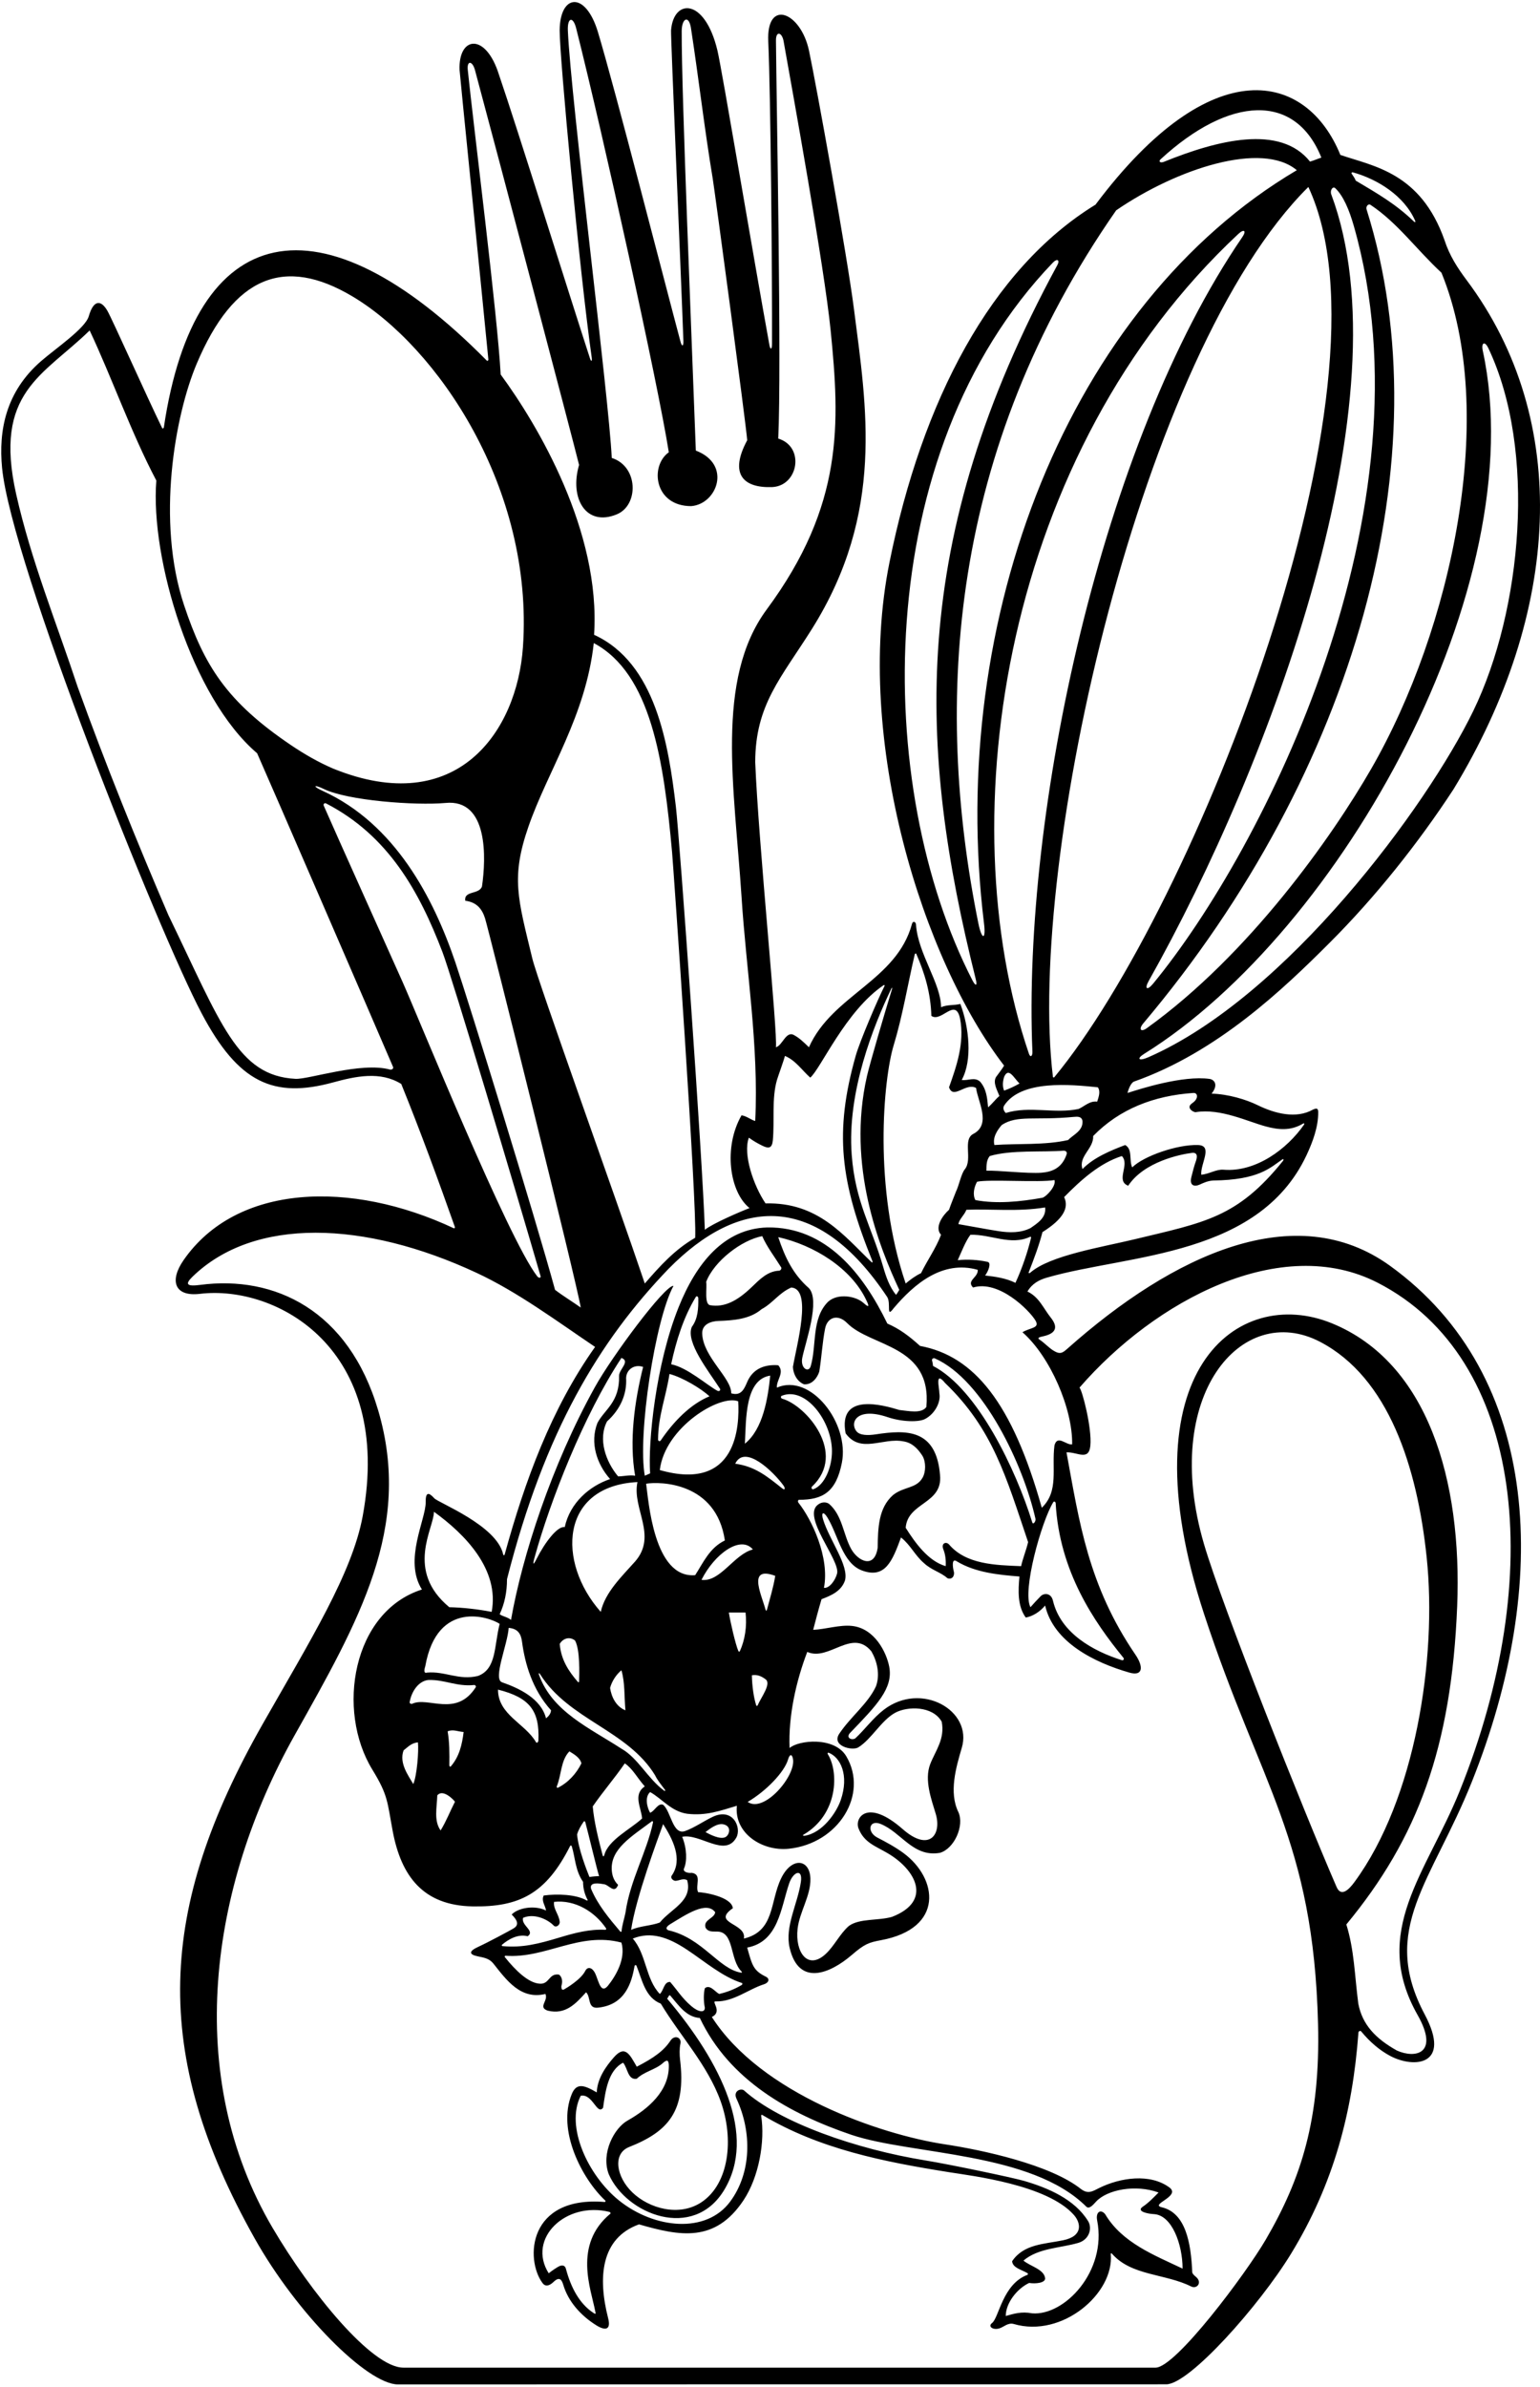 <?xml version="1.0" encoding="UTF-8"?>
<svg xmlns="http://www.w3.org/2000/svg" xmlns:xlink="http://www.w3.org/1999/xlink" width="455pt" height="705pt" viewBox="0 0 455 705" version="1.1">
<g id="surface1">
<path style=" stroke:none;fill-rule:nonzero;fill:rgb(0%,0%,0%);fill-opacity:1;" d="M 410.668 373.875 C 382.816 353.785 346.746 370.504 315.445 398.301 C 313.918 399.66 313.215 400.188 311.148 398.879 C 309.805 398.031 308.504 396.574 307.113 395.684 C 306.23 395.094 307.465 394.891 308.297 394.695 C 312.109 393.828 312.617 391.93 310.488 389.242 C 308.199 386.352 307.016 383.129 303.562 381.488 C 304.957 379.129 306.992 378.055 309.289 377.387 C 333.512 370.371 373.055 371.434 386.676 339.766 C 387.578 337.672 389.547 333.062 389.469 328.406 C 389.449 327.246 388.855 327.328 387.91 327.754 C 382.984 330.547 376.684 328.949 371.586 326.445 C 368.184 324.773 362.867 323.172 357.973 323.035 C 360.105 320.348 358.707 318.871 357.363 318.688 C 349.453 317.598 336.879 321.629 333.137 322.84 C 333.43 321.559 334.184 319.859 335.008 319.488 C 359.617 310.828 379.098 292.23 392.879 278.445 C 406.387 264.938 418.965 249.164 429.438 233.141 C 461.117 181.094 464.43 124.258 433.309 82.723 C 430.664 79.195 428.27 75.531 426.773 70.898 C 419.707 50.945 405.781 49.113 396.02 45.762 C 386.148 21.488 358.223 14.379 323.672 60.449 C 292.785 79.402 272.391 118.402 262.789 166.168 C 252.207 218.809 272.789 283.789 296.664 314.758 C 296.023 315.879 294.988 317.121 294.297 318.109 C 293.289 319.781 294.594 321.953 295.285 323.727 C 294.004 324.812 293.359 325.848 291.934 327.078 C 291.676 324.246 291.441 321.656 289.566 319.488 C 287.902 318.012 286.02 319.289 284.145 318.996 C 287.363 313.16 286.324 303.41 283.742 296.547 C 281.672 297.039 280.047 296.68 278.035 297.508 C 278.047 290.52 271.234 281.734 270.641 273.16 C 270.574 272.113 269.652 272.039 269.461 272.863 C 264.926 289.719 245.902 293.859 239.004 309.336 C 237.23 307.613 236.152 306.613 234.664 305.785 C 232.227 304.305 231.215 308.844 229.242 309.336 C 229.836 305.293 224.117 249.309 223.133 225.156 C 223.156 208.133 230.773 200.285 239.871 185.805 C 261.469 151.414 255.98 120.145 252.312 91.336 C 250.289 75.426 241.098 24.719 239.02 14.953 C 236.582 3.484 226.41 -0.492 226.984 12.191 C 227.711 28.305 228.172 82.91 228.098 101.57 C 228.09 103.367 227.59 103.34 227.332 101.938 C 222.523 75.555 213.305 20.523 211.965 14.898 C 208.223 -0.758 198.988 -0.41 198.266 8.953 C 198.129 10.773 201.16 79.613 201.914 100.746 C 201.969 102.262 201.496 102.559 201.062 100.941 C 196.633 84.406 181.633 25.918 176.641 9.402 C 172.984 -2.688 165.438 -1.816 165.355 8.961 C 165.301 16.598 171.328 81.125 174.809 105.492 C 174.988 106.758 174.684 107.008 174.301 105.824 C 168.391 87.699 152.703 37.465 147.434 22.105 C 143.523 9.516 135.379 10.664 135.781 20.672 C 135.832 21.887 142.105 83.629 144.289 106.16 C 144.316 106.473 144.02 106.711 143.844 106.531 C 94.438 56.523 57.555 64.797 48.418 126.188 C 48.367 126.52 48.031 126.695 47.906 126.438 C 43.363 117.129 33.168 94.289 31.727 91.797 C 29.785 88.445 27.613 88.586 26.227 93.41 C 25.203 96.977 16.613 102.805 12.211 106.605 C 1.688 115.695 -0.453 127.18 0.613 138.199 C 3.348 166.457 46.754 275.051 59.566 299.305 C 70.438 319.891 80.852 324.523 98.445 319.715 C 105.129 317.887 112.391 316.34 118.551 320.18 C 124.328 334.422 129.641 348.977 134.395 362.43 C 134.469 362.637 134.27 362.891 134.094 362.809 C 103.75 348.555 69.906 349.57 54.219 372.246 C 50.02 378.312 51.531 383.078 59.078 382.172 C 81.629 379.473 116.289 398.203 107.168 447.793 C 104.051 464.73 91.668 484.516 77.582 509.297 C 46.594 563.824 44.469 606.371 75.223 661.145 C 87.719 683.402 108.496 704.246 117.566 704.309 C 124.188 704.273 340.574 704.273 344.578 704.273 C 351.402 704.273 372.082 681.027 381.453 665.691 C 394.043 645.086 399.625 623.883 401.355 600.379 C 401.387 599.961 401.922 599.734 402.164 600.031 C 404.703 603.102 407.535 605.562 410.719 607.266 C 417.719 611.004 429.012 610.199 420.941 595.027 C 407.492 569.734 423.043 555.898 434.895 526.23 C 458.098 468.16 455.758 406.391 410.668 373.875 Z M 305.926 390.039 C 307.312 392.367 304.445 392.098 302.086 393.512 C 310.309 400.715 316.934 416.117 316.773 426.633 C 314.996 426.93 312.434 423.676 311.547 426.93 C 310.66 433.73 312.93 440.434 307.801 445.359 C 299.066 414.27 287.762 400.52 271.824 397.555 C 268.672 394.695 265.812 392.527 262.164 390.949 C 255.082 376.344 244.145 362.301 226.68 362.562 C 213.871 362.938 205.715 373.145 200.512 386.09 C 193.676 403.105 191.434 426.117 192.082 435.207 C 191.59 435.406 191 435.699 190.508 435.898 C 188.34 423.871 193.566 389.781 198.984 379.812 C 196.422 379.613 180.848 400.574 175.789 409.68 C 162.918 432.863 154.289 459.664 150.98 478.48 C 149.828 477.566 148.516 477.492 147.629 476.805 C 149.105 473.648 149.797 470.199 149.797 466.453 C 160.938 422.672 177.102 396.035 197.508 374.801 C 218.539 353.426 241.445 352.004 262.164 383.164 C 263.289 385.09 261.727 389.547 264.039 386.414 C 270.051 379.32 278.43 372.121 288.879 375.082 C 289.074 377.348 285.426 378.234 287.496 380.305 C 295.145 377.988 304.145 387.059 305.926 390.039 Z M 278.727 457.68 C 279.316 459.16 279.512 460.836 279.414 462.609 C 274.289 461.133 270.445 455.809 267.586 451.273 C 268.18 443.684 278.586 444.301 277.738 435.699 C 276.617 421.98 267.719 422.32 258.766 423.676 C 256.465 424.023 254.027 424.031 253.016 422.738 C 251.031 420.199 253.094 415.504 262.254 418.594 C 266.559 420.047 271.516 420.102 273.305 419.141 C 276.16 417.66 278.035 414.211 277.543 411.551 C 277.543 409.973 276.16 404.75 279.219 408.496 C 293.387 422.113 297.305 436.422 303.762 455.512 C 303.172 457.977 302.184 460.344 301.691 462.609 C 294.102 462.312 285.426 462.117 280.398 456.203 C 279.508 455.234 277.969 455.852 278.727 457.68 Z M 247.32 464.785 C 246.789 466.848 245.016 469.215 243.438 469.016 C 245.172 460.082 239.859 448.82 235.895 443.859 C 235.645 443.547 235.777 443.008 236.078 443.008 C 243.152 443.023 247.039 440.668 248.734 432.078 C 251.043 420.359 239.473 405.504 229.539 409.875 C 229.344 407.609 231.906 405.441 229.934 403.27 C 226.188 402.977 222.523 404.105 220.766 408.199 C 219.879 410.27 218.992 412.438 216.035 411.551 C 216.191 407.102 207.73 400.848 207.469 393.945 C 207.359 391.008 210.316 390.254 212.195 390.188 C 216.688 390.023 221.508 389.695 225.004 386.711 C 228.453 384.84 230.031 381.98 233.777 380.305 C 240.078 380.695 235.355 397.355 234.27 403.766 C 234.367 405.836 235.453 408.004 237.523 408.891 C 239.891 409.086 241.465 407.016 242.059 405.145 C 242.754 400.891 242.965 396.516 243.785 392.398 C 244.449 389.07 247.547 388.023 250.293 390.812 C 257.297 397.922 275.387 397.195 273.699 415.594 C 272.219 417.66 268.418 416.75 265.715 416.48 C 260.719 414.969 247.539 411.27 249.844 423.379 C 254.281 429.492 260.785 424.562 266.895 425.746 C 269.559 426.141 271.234 428.012 272.516 429.984 C 273.598 431.758 273.598 434.812 272.516 436.586 C 270.641 439.742 267.031 439.066 263.84 441.613 C 259.504 445.461 259.406 451.371 259.309 457.188 C 258.359 463.527 253.508 461.16 251.488 457.539 C 249.121 453.293 248.93 447.629 244.914 444.176 C 243.832 443.488 242.551 443.781 241.762 444.375 C 236.691 447.844 248.305 460.844 247.32 464.785 Z M 253.59 516.133 C 257.516 513.723 260.43 508.043 264.617 505.844 C 268.164 503.984 275.531 503.82 278.23 508.543 C 279.242 513.66 276.367 517.156 274.844 521.059 C 272.996 525.801 275.258 531.699 276.488 535.844 C 278.273 541.859 274.57 547.184 266.699 540.277 C 256.238 531.105 252.449 536.969 253.645 540.047 C 255.277 544.258 258.562 545.227 262.297 547.422 C 270.473 552.215 275.68 561.484 263.547 566.203 C 259.406 567.387 253.984 566.598 250.828 568.867 C 248.164 571.152 246.52 574.785 243.953 577.16 C 238.645 582.07 234.879 576.621 235.648 569.754 C 236.211 564.707 239.57 559.988 239.434 554.906 C 239.281 549.059 233.879 548.371 230.762 554.879 C 227.445 561.809 228.914 570.438 219.781 572.613 C 220.668 567.98 210.023 568.176 216.527 563.641 C 216.133 560.191 207.754 558.91 206.277 558.91 C 205.289 557.137 207.559 553.688 204.402 553.195 C 203.348 553.355 201.645 552.934 202.105 551.883 C 203.016 549.824 202.977 546.008 201.547 542.547 C 206.844 541.473 214.191 548.742 217.539 542.805 C 219.172 539.918 216.613 533.789 210.562 536.66 C 207.93 537.91 205.121 539.895 202.418 540.848 C 198.715 542.152 198.301 535.109 195.926 533.086 C 194.352 532.496 193.465 534.961 192.082 535.453 C 191.195 533.973 190.41 530.781 192.082 529.34 C 195.633 531.312 198.293 535.059 203.023 535.746 C 208.66 536.402 212.781 534.859 217.711 533.383 C 216.859 541.535 225.223 546.902 233.062 546.078 C 247.746 544.539 256.699 530.004 250.031 518.758 C 246.539 512.871 235.902 513.996 233.285 516.328 C 232.891 506.77 235.258 496.418 238.508 487.941 C 244.914 490.801 251.719 480.844 257.434 487.746 C 259.109 490.602 260.094 494.547 258.812 498.094 C 256.449 503.219 251.422 506.965 247.973 512.09 C 245.547 515.762 251.863 517.227 253.59 516.133 Z M 340.887 654 C 346.254 654.246 349.398 662.965 349.398 670.098 C 341.117 666.152 331.559 662.508 326.531 654.031 C 325.23 652.41 323.652 653.34 324.164 655.902 C 327.102 670.984 314.434 684.109 304.945 683.305 C 301.762 682.715 299.621 683.402 297.156 684.094 C 297.156 680.25 300.508 676.012 304.059 674.336 C 305.93 674.629 308.859 674.367 308.789 672.953 C 308.492 670.293 304.352 669.406 302.383 667.73 C 306.816 663.984 313.191 664.07 318.613 662.492 C 321.91 661.488 322.734 658.145 321.504 656.098 C 317.52 649.609 309.656 646.258 302.562 644.188 C 299.184 643.203 280.301 639.258 273.508 638.16 C 252.965 634.832 230.379 626.961 219.805 617.449 C 218.91 616.754 216.531 617.621 217.598 619.91 C 222.18 629.719 222.062 641.754 215.738 650.301 C 208.676 659.855 193.398 658.402 182.848 649.938 C 173.84 642.707 166.926 628.16 171.582 619.039 C 175.129 618.348 176.375 624.91 178.184 622.586 C 178.875 617.656 179.664 611.547 184.098 609.281 C 185.48 610.855 185.48 614.504 188.141 614.012 C 190.375 611.863 193.668 611.34 195.805 609.422 C 197.184 608.18 197.523 608.598 197.602 609.969 C 197.801 617.656 191.395 622.98 185.48 626.332 C 181.504 628.5 177.496 635.992 179.859 642.203 C 184.984 654.047 204.855 662.012 213.984 646.84 C 223.602 630.859 213.23 609.402 197.109 590.355 C 197.336 590.094 197.496 589.789 197.641 589.492 C 197.695 589.387 197.941 589.332 198.008 589.414 C 200.578 592.41 202.738 595.781 206.77 596.07 C 215.496 614.516 233.426 624.418 251.555 630.582 C 269.422 636.586 304.688 635.508 321.012 651.859 C 321.895 652.586 323.055 651.156 323.855 650.293 C 327.145 646.75 335.555 645.156 342.301 647.621 C 340.824 649.102 339.344 650.68 337.57 651.859 C 335.668 653.227 339.215 653.922 340.887 654 Z M 175.887 682.809 C 175.984 683.332 176.145 683.711 175.359 683.199 C 171.129 680.445 168.652 675.547 167.242 670.293 C 166.965 668.992 166.008 669.031 165.195 669.406 C 164.789 669.594 163.156 670.629 162.117 671.477 C 155.641 661.227 167.133 650.145 180.066 653.355 C 180.293 653.41 180.484 653.75 180.355 653.855 C 169.227 663.07 174.664 676.234 175.887 682.809 Z M 208.246 587.297 C 207.855 588.777 207.855 591.242 208.246 593.016 C 208.277 594.617 206.352 594.387 204.207 592.523 C 201.445 590.156 200.066 587.789 197.996 585.426 C 196.125 585.328 196.125 587.988 194.941 588.973 C 190.703 584.539 191 577.246 186.957 572.613 C 192.336 570.438 197.398 572.203 202.969 575.895 C 208.336 579.453 213.344 583.852 219.219 585.746 C 219.402 585.805 219.371 586.18 219.168 586.305 C 217.07 587.57 214.82 588.438 212.488 588.973 C 211.305 588.383 209.727 586.016 208.246 587.297 Z M 165.176 583.258 C 162.02 582.766 162.414 586.312 159.262 585.918 C 156.098 585.617 152.391 582.152 149.141 578.059 C 149.031 577.918 149.184 577.672 149.367 577.688 C 161.242 578.566 171.184 570.496 183.605 573.797 C 184.984 578.625 181.863 583.762 179.566 586.609 C 177.102 589.469 176.707 583.555 175.328 582.074 C 174.703 581.219 173.625 580.91 172.961 582.074 C 171.777 584.605 167.387 587.23 166.691 587.609 C 166.195 587.883 165.824 587.762 165.863 586.609 C 166.258 585.426 166.16 584.047 165.176 583.258 Z M 154.527 566.5 C 157.586 565.121 161.625 566.699 163.695 568.867 C 164.461 569.438 165.469 568.473 165.371 567.684 C 165.176 565.516 163.398 563.84 163.695 561.77 C 169.926 561.098 175.688 564.621 179.086 569.621 C 179.18 569.762 179.027 570.027 178.855 570.02 C 174.188 569.777 169.777 570.953 165.41 572.27 C 159.109 574.172 154.34 575.395 148.438 574.832 C 148.266 574.816 148.172 574.562 148.301 574.453 C 150.18 572.863 152.957 571.184 155.91 571.922 C 158.176 570.344 153.938 568.77 154.527 566.5 Z M 133.152 521.801 C 133.023 521.949 132.754 521.723 132.758 521.465 C 132.812 517.785 132.805 514.625 132.254 511.402 C 133.828 510.711 135.406 511.5 136.984 511.598 C 136.516 515.348 135.691 518.914 133.152 521.801 Z M 134.422 532.199 C 132.941 535.059 131.961 537.746 130.184 540.676 C 128.113 537.816 129.098 533.875 129.195 530.324 C 130.871 528.258 134.125 531.707 134.422 532.199 Z M 121.805 503.25 C 121.492 503.398 120.973 503.141 121.031 502.805 C 121.555 499.648 123.656 496.484 126.633 496.223 C 131.582 496.129 134.852 498.246 140.121 497.715 C 140.418 497.688 140.727 498.109 140.574 498.352 C 134.82 507.375 126.504 501.055 121.805 503.25 Z M 122.102 526.977 C 120.621 524.41 117.859 520.766 119.242 517.02 C 120.719 515.836 121.605 514.852 123.48 514.652 C 123.758 517.223 123.184 524.512 122.102 526.977 Z M 126.141 494.055 C 125.34 494.355 125.188 493.586 125.648 492.18 C 129.188 472.223 144.797 477.688 147.629 479.66 C 145.953 486.238 146.746 492.969 141.223 495.039 C 135.504 496.418 131.465 493.559 126.141 494.055 Z M 128.211 446.543 C 137.379 453.148 147.629 463.594 145.262 476.113 C 141.223 475.324 136.785 474.832 132.746 474.734 C 119.641 463.859 128.211 451.473 128.211 446.543 Z M 148.32 496.91 C 145.559 495.926 149.984 485.73 150.289 480.844 C 153.176 481.074 153.953 482.816 154.238 484.949 C 155.102 491.449 157.285 499.055 162.809 505.191 C 162.711 506.176 162.188 506.859 161.328 507.559 C 159.852 501.742 153.445 498.688 148.32 496.91 Z M 159.078 514.062 C 159.055 514.633 158.586 514.988 158.355 514.59 C 155.188 509.086 147.137 506.523 147.137 499.078 C 156.59 501.441 159.441 505.406 159.078 514.062 Z M 184.984 407.016 C 185.098 404.41 187.551 402.879 190.012 403.766 C 187.449 414.016 185.871 425.645 187.648 435.898 C 186.07 435.602 184.176 436.094 182.621 436.094 C 178.973 431.758 176.609 425.055 179.367 419.832 C 183.211 416.383 185.281 411.848 184.984 407.016 Z M 187.648 461.23 C 183.805 465.566 178.777 470.297 177.496 476.113 C 164.469 461.422 165.449 438.938 188.34 437.77 C 186.66 445.559 194.34 453.543 187.648 461.23 Z M 184.789 505.191 C 182.027 504.105 180.648 501.246 180.254 498.586 C 180.746 496.617 182.129 494.547 183.605 493.363 C 184.691 497.109 184.395 500.953 184.789 505.191 Z M 171.102 496.664 C 171.094 496.91 170.871 496.961 170.766 496.84 C 167.871 493.512 165.75 490.141 165.371 485.574 C 166.355 483.898 168.328 483.309 169.906 484.59 C 171.41 487.336 171.164 494.465 171.102 496.664 Z M 182.914 406.328 C 183.094 414.27 178.629 416.27 176.508 420.324 C 174.242 426.141 176.312 432.449 180.254 436.883 C 174.145 438.953 168.426 443.883 166.852 451.078 C 164.754 450.648 160.973 455.621 158.547 460.441 C 157.496 462.523 157.34 462.219 157.953 460 C 162.559 443.355 172.387 418.121 183.605 401.102 C 186.328 402.102 182.914 404.453 182.914 406.328 Z M 159.23 494.637 C 159.062 494.16 159.289 494.074 159.562 494.512 C 168.078 508.035 185.445 511.043 193.562 524.41 C 194.207 525.781 195.379 527.219 196.434 528.613 C 196.664 528.922 196.496 529.133 196.199 528.914 C 191.422 525.402 188.434 519.219 183.605 516.527 C 174.352 510.48 163.102 505.613 159.23 494.637 Z M 212.73 410.223 C 212.965 410.586 212.543 411.113 211.945 410.793 C 208.934 409.184 203.086 403.918 198.293 402.977 C 199.777 396.012 201.965 389.047 205.59 383.07 C 205.812 382.703 206.305 382.969 206.312 383.465 C 206.359 386.527 206.188 389.559 204.402 391.938 C 202.492 396.449 209.398 405.039 212.73 410.223 Z M 231.457 438.758 C 232.102 439.645 231.918 440.297 231.117 439.645 C 226.527 435.984 223.035 433.137 217.219 432.348 C 220.078 426.434 228.598 434.812 231.457 438.758 Z M 220.078 426.434 C 220.473 419.141 220.059 407.492 227.566 406.328 C 226.879 413.031 225.449 422.121 220.078 426.434 Z M 231.156 413.164 C 230.652 413.023 230.574 412.445 230.996 412.277 C 238.035 409.469 245.805 419.812 245.805 428.664 C 245.805 433.414 243.645 438.609 240.398 439.859 C 239.859 440.066 239.562 439.434 239.941 439.074 C 250.352 429.254 238.188 415.145 231.156 413.164 Z M 207.262 466.652 C 211.125 458.934 218.828 453.387 222.441 457.68 C 216.863 459.098 212.82 467.402 207.262 466.652 Z M 218.578 487.762 C 218.52 487.887 218.254 487.906 218.168 487.719 C 217.293 485.75 215.703 478.738 215.344 476.312 C 216.922 476.312 218.598 476.312 220.273 476.312 C 220.734 480.27 220.125 484.379 218.578 487.762 Z M 226.188 496.023 C 227.996 497.328 224.863 501.355 223.832 503.75 C 223.746 503.945 223.488 503.93 223.426 503.73 C 222.66 501.363 222.211 497.945 222.145 494.84 C 223.723 494.547 225.004 495.137 226.188 496.023 Z M 224.016 467.25 C 223.98 465.164 225.109 464.023 229.047 465.469 C 228.496 468.941 227.441 472.246 226.582 475.539 C 226.516 475.797 226.277 475.82 226.207 475.551 C 225.57 473.148 224.055 469.602 224.016 467.25 Z M 232.844 519.691 C 233.227 518.305 233.957 517.832 234.285 519.523 C 235.25 524.508 225.719 535.684 220.906 532.242 C 226.348 529.051 231.746 523.461 232.844 519.691 Z M 194.941 434.223 C 196.453 421.586 212.75 411.773 218.105 413.918 C 218.52 421.047 217.863 440.77 194.941 434.223 Z M 209.629 412.438 C 203.984 414.762 199.02 419.871 195.215 425.477 C 194.953 425.859 194.422 425.672 194.426 425.203 C 194.465 418.117 196.781 412.582 197.801 405.836 C 201.73 406.875 207.164 410.172 209.629 412.438 Z M 214.164 455.02 C 209.629 457.188 207.754 461.625 205.391 465.27 C 193.105 466.324 191.605 443.051 190.898 438.262 C 194.941 437.574 211.633 437.734 214.164 455.02 Z M 189.719 537.129 C 186.469 540.195 179.672 543.477 178.543 547.969 C 178.438 548.387 178.164 548.438 178.055 548.02 C 176.848 543.445 175.512 538.141 175.129 533.578 C 178.184 529.145 181.637 525.199 184.594 520.863 C 186.957 522.441 188.227 525.102 190.508 527.664 C 186.957 530.031 189.422 533.875 189.719 537.129 Z M 164.5 527.672 C 165.914 524.227 165.645 519.992 168.23 517.316 C 169.312 518.004 171.383 519.09 171.777 520.863 C 170.305 523.898 167.805 526.594 164.832 528.059 C 164.621 528.164 164.402 527.902 164.5 527.672 Z M 172.469 538.043 C 172.566 537.906 172.859 537.961 172.91 538.156 C 173.914 541.887 176.348 552.121 177.004 554.18 C 176.125 554.18 175.086 554.266 174.156 554.43 C 173.273 552.254 170.852 546.027 170.504 541.871 C 170.855 540.609 171.496 539.469 172.469 538.043 Z M 183.633 570.516 C 183.621 570.656 183.367 570.656 183.246 570.516 C 180.004 566.699 176.633 562.68 174.637 557.926 C 174.047 555.758 177.199 556.348 178.383 556.547 C 179.859 556.645 181.535 559.602 182.621 556.742 C 181.34 555.512 180.848 553.98 180.746 552.344 C 180.375 546.137 186.531 542.508 192.605 537.969 C 192.762 537.852 192.988 538.047 192.941 538.262 C 191.145 547 186.137 555.402 184.789 565.023 C 184.422 566.859 183.797 568.609 183.633 570.516 Z M 195.926 538.805 C 198.688 543.141 201.84 549.152 198.488 553.98 C 197.957 554.652 198.785 555.461 199.477 555.559 C 200.66 555.559 201.84 554.672 203.023 555.363 C 204.699 561.57 198.293 563.742 194.941 567.879 C 192.281 568.867 189.027 568.867 186.465 570.051 C 187.793 560.734 194.391 543.039 195.926 538.805 Z M 208.445 569.359 C 209.137 570.641 210.418 570.543 211.797 570.543 C 217.082 570.516 215.48 578.852 219.133 582.375 C 219.273 582.512 219.188 582.723 218.992 582.691 C 212.312 581.629 207.594 572.449 197.469 570.16 C 196.52 569.754 196.891 569.062 197.996 568.371 C 202.695 565.523 208.738 561.406 211.305 564.824 C 211.105 566.699 207.754 566.992 208.445 569.359 Z M 208.445 541.168 C 209.926 539.984 212.012 538.469 213.754 538.867 C 216.305 539.449 215.469 542.047 214.359 542.629 C 212.762 543.465 209.691 541.836 208.445 541.168 Z M 244.57 518.137 C 244.43 517.914 244.578 517.629 244.801 517.711 C 248.258 519 250.98 524.281 248.375 531.773 C 247.102 535.434 243.004 541.422 237.711 542.254 C 237.355 542.312 237.098 542.102 237.324 541.973 C 247.723 535.945 247.863 523.309 244.57 518.137 Z M 239.004 380.504 C 234.27 376.363 231.906 371.336 229.934 365.422 C 240.48 367.785 251.52 374.59 255.953 384.051 C 257.277 386.695 256.117 385.746 255.059 384.809 C 252.863 382.852 247.535 381.867 244.621 384.543 C 239.711 389.535 241.348 397.238 239.539 403.512 C 238.934 405.621 236.391 404.199 237.043 401.031 C 238 396.395 242.398 384.148 239.004 380.504 Z M 230.805 374.363 C 231.016 374.703 230.605 375.316 230.223 375.332 C 226.766 375.465 224.445 377.926 222.047 380.227 C 217.777 384.316 214 386.238 209.82 385.531 C 208.016 385.227 208.938 380.402 208.645 378.629 C 210.973 372.531 219.062 366.301 225.203 365.125 C 226.527 368.219 228.965 371.395 230.805 374.363 Z M 275.668 403.469 C 275.621 402.926 275.539 402.391 275.391 401.902 C 275.238 401.414 275.73 401.027 276.238 401.254 C 290.645 407.664 302.387 432.852 305.93 448.602 C 306.098 449.359 305.242 450.508 304.992 449.695 C 300.18 434.164 288.879 410.309 275.668 403.469 Z M 311.188 443.719 C 311.418 443.344 311.879 443.594 311.898 443.988 C 313.039 464.219 323.215 478.996 331.914 489.672 C 332.223 490.055 331.914 490.527 331.449 490.383 C 322.879 487.676 313.359 482.344 311.105 472.824 C 310.539 470.43 308.422 470.52 307.465 471.488 C 306.422 472.539 305.461 473.59 304.449 474.734 C 301.953 469.926 307.703 449.406 311.188 443.719 Z M 137.477 266.062 C 140.961 266.504 142.473 268.625 143.309 271.258 C 144.34 274.504 170.398 378.727 171.582 386.219 C 169.215 384.543 166.453 382.867 163.992 380.996 C 158.145 359.594 138.578 296.195 134.547 284.293 C 128.098 265.25 116.703 243.355 95.387 233.637 C 92.227 232.227 92.66 231.586 95.664 233.047 C 102.77 236.504 122.742 237.965 131.562 237.184 C 144.34 235.848 143.609 253.598 142.406 261.824 C 141.617 264.289 136.984 263.008 137.477 266.062 Z M 157.266 283.078 C 153.004 265.418 150.922 259.23 156.109 244.227 C 161.816 227.723 173.082 211.492 175.434 189.953 C 192.336 198.961 196.133 224.672 198.57 251.766 C 198.91 255.516 205.98 355.961 205.391 365.617 C 199.379 369.066 194.941 373.996 190.508 379.121 C 182.027 353.988 158.926 289.957 157.266 283.078 Z M 300.016 378.926 C 297.254 377.547 293.984 377.074 291.047 376.758 C 291.934 375.672 293.062 372.914 291.734 372.715 C 288.879 372.121 286.02 371.926 282.965 372.223 C 284.047 369.855 285.23 366.703 286.711 364.73 C 292.781 364.539 298.57 368.02 304.352 365.32 C 304.484 365.258 304.684 365.41 304.648 365.551 C 303.645 369.801 301.922 374.824 300.016 378.926 Z M 308.789 356.648 C 309.184 359.703 306.422 361.379 304.449 362.762 C 301.496 364.215 298.254 364.145 295.078 363.66 C 291.793 363.16 286.211 362.098 283.16 361.578 C 283.457 360 284.875 359.02 285.527 357.34 C 292.723 357.043 300.84 357.977 308.789 356.648 Z M 288.68 349.059 C 292.23 348.27 307.016 349.355 311.547 348.566 C 312.141 350.34 309.078 353.512 308 353.789 C 301.395 354.973 294.496 355.66 288.188 354.48 C 287.301 352.902 287.793 350.637 288.68 349.059 Z M 379.047 342.922 C 365.523 359.73 355.887 361.07 335.293 366.039 C 325.441 368.414 310.219 370.82 304.434 375.895 C 304.113 376.172 303.82 376.105 303.949 375.777 C 305.484 371.859 307 367.855 308 363.941 C 314.02 360.16 315.934 356.82 314.406 353.594 C 319.434 348.469 324.953 343.539 331.461 341.469 C 333.922 344.031 329.488 348.762 333.332 350.242 C 338.035 343.113 348.836 340.941 352.195 340.535 C 353.156 340.418 353.973 340.805 353.441 342.652 C 352.844 344.285 352.418 345.977 351.992 347.684 C 351.375 350.137 352.793 350.648 354.441 349.91 C 355.504 349.434 356.828 348.77 358.508 348.695 C 371.875 348.539 375.312 344.91 378.852 342.473 C 379.215 342.223 379.355 342.543 379.047 342.922 Z M 352.555 322.84 C 353.281 322.785 353.672 323.219 353.664 323.887 C 353.535 324.953 352.715 325.512 352.047 326.016 C 350.41 327.25 352.613 328.613 353.297 328.504 C 360.59 327.324 368.586 331.281 374.062 332.746 C 377.715 333.723 381.336 334.094 385.012 331.879 C 385.297 331.707 385.48 331.91 385.273 332.207 C 380.281 339.387 371.082 346.27 361.523 345.512 C 359.355 345.312 357.285 346.789 354.918 346.988 C 354.621 343.734 358.516 338.34 353.934 338.215 C 347.922 338.02 337.953 341.422 334.516 344.82 C 333.527 342.75 334.711 339.496 332.445 338.215 C 328.254 339.805 323.18 341.863 319.828 345.312 C 318.547 341.566 323.18 339.301 322.98 335.555 C 330.77 327.57 340.922 323.629 352.555 322.84 Z M 318.645 327.57 C 311.648 329.051 304.156 326.586 297.156 328.754 C 296.566 328.16 296.219 327.328 296.664 326.586 C 301.684 318.848 316.426 320.355 324.363 321.164 C 325.25 322.445 324.559 324.121 324.164 325.402 C 321.898 325.105 320.32 326.883 318.645 327.57 Z M 311.496 318.191 C 311.383 318.328 311.109 318.258 311.09 318.086 C 303.316 253.664 337.359 103.926 386.559 55.227 C 413.887 113.734 353.102 267.883 311.496 318.191 Z M 439.742 102.848 C 454.035 132.941 449.727 180.242 435.293 209.984 C 421.531 238.344 380.043 294.445 339.277 312.293 C 336.434 313.535 335.664 312.758 338.113 311.238 C 396.469 274.941 453.066 172.699 438.102 103.645 C 437.57 101.195 438.68 100.609 439.742 102.848 Z M 425.887 80.559 C 442.805 121.93 428.879 185.859 405.117 227.117 C 393.602 247.117 369.109 281.953 338.844 303.695 C 337.027 305 336.336 304.004 337.809 302.258 C 400.422 228.027 426.664 134.566 403.758 61.844 C 403.484 60.98 404.27 60.074 404.922 60.508 C 412.895 65.793 418.508 73.723 425.887 80.559 Z M 399.656 50.891 C 406.992 52.906 414.973 57.875 418.152 65.305 C 418.273 65.59 418.043 65.719 417.816 65.5 C 412.43 60.293 407.082 57.23 400.555 53.352 C 400.312 52.621 399.82 52.051 399.328 51.262 C 399.227 51.094 399.441 50.832 399.656 50.891 Z M 394.535 55.609 C 396.883 57.848 398.625 61.953 400 66.777 C 423.871 150.48 373.488 250.691 340.691 290.555 C 338.902 292.727 338.082 292.078 339.383 289.77 C 375.578 225.492 415.652 117.188 393.324 57.406 C 392.898 56.27 393.754 54.867 394.535 55.609 Z M 342.914 47.039 C 363.324 28.273 382.715 27.371 390.402 46.551 C 389.395 46.871 388.395 47.336 387.051 47.734 C 378.254 36.664 359.746 41.367 343.883 47.797 C 342.816 48.23 342.184 47.711 342.914 47.039 Z M 287.297 289.547 C 258.066 232.672 256.871 133.988 311.09 77.562 C 312.328 76.273 313.219 76.785 312.402 78.289 C 268.109 159.887 271.316 221.246 288.285 289.211 C 288.828 291.383 288.191 291.285 287.297 289.547 Z M 289.062 272.734 C 275.797 207.148 280.496 132.91 329.781 62.125 C 347.824 49.754 372.84 41.637 383.148 50.273 C 315.938 90.012 279.684 182.504 290.738 272.836 C 291.336 277.719 290.074 277.727 289.062 272.734 Z M 365.879 69.094 C 367.551 67.535 368.348 68.129 367.055 70.02 C 325.27 131.102 302.027 240.129 305.031 310.641 C 305.09 312.027 304.406 312.438 304.004 311.262 C 280.086 240.965 296.949 133.438 365.879 69.094 Z M 296.664 318.109 C 297.988 315.086 299.531 318.395 301.215 320.047 C 299.551 320.98 298.484 321.477 296.664 322.148 C 296.246 321.086 296.152 319.859 296.664 318.109 Z M 295.973 332.301 C 300.566 329.27 305.723 331.012 317.238 329.91 C 318.457 329.797 319.582 329.77 319.828 331.117 C 320.023 334.074 317.066 335.16 315.59 336.738 C 308.789 338.312 300.508 337.723 293.805 338.215 C 293.215 335.949 294.691 333.781 295.973 332.301 Z M 292.426 341.469 C 298.832 339.598 307.801 340.383 314.211 339.891 C 314.93 339.883 315.395 340.266 315.098 341.074 C 313.762 344.91 311.027 346.129 307.758 346.391 C 303.551 346.723 294.91 345.656 291.441 345.805 C 291.441 344.23 291.441 342.652 292.426 341.469 Z M 270.27 281.895 C 270.328 281.645 270.625 281.547 270.715 281.746 C 273.23 287.477 274.984 293.406 275.176 300.07 C 278.133 302.141 282.281 294.445 283.652 300.859 C 285.031 308.055 282.57 315.055 280.398 321.164 C 281.684 324.91 285.328 319.684 288.383 321.359 C 288.879 325.305 292.918 332.008 287.695 334.863 C 284.234 336.488 287.484 342.434 285.039 345.414 C 283.984 346.703 283.336 350.188 282.469 351.918 C 281.879 353.492 280.992 355.562 280.398 357.34 C 278.438 359.07 276.043 362.598 278.035 364.73 C 276.555 368.676 273.992 372.223 272.121 376.066 C 270.445 376.855 268.867 378.039 267.586 379.121 C 257.938 350.719 261.012 318.703 264.047 308.723 C 266.695 300 268.137 291.031 270.27 281.895 Z M 263.316 292.09 C 263.566 291.574 263.711 291.652 263.516 292.273 C 261.371 299.211 257.023 314.035 256.156 317.836 C 250.09 344.414 259.871 368.508 265.695 381 C 265.496 381.297 265.023 382.18 264.727 382.473 C 262.82 380.133 261.812 377.223 260.945 374.227 C 257.422 362.055 252.703 355.105 251.641 341.113 C 250.227 322.441 258.156 302.848 263.316 292.09 Z M 228.34 336.805 C 228.875 331.078 227.969 324.453 229.559 318.996 C 229.891 317.855 231.609 313.18 231.906 311.898 C 235.059 313.18 237.031 316.234 239.395 318.305 C 242.496 315.691 249.828 298.605 261.066 291.004 C 261.27 290.871 261.453 291.02 261.32 291.281 C 259.312 295.254 254.062 307.48 252.828 311.84 C 246.43 334.43 248.262 349.027 257.766 372.527 C 257.883 372.816 257.715 373.016 257.508 372.82 C 249.273 364.926 241.695 355.062 226.188 355.465 C 222.641 350.242 219.441 340.883 221.258 336.047 C 222.523 336.98 223.836 337.734 225.254 338.426 C 227.117 339.34 228.113 339.199 228.34 336.805 Z M 138.203 20.621 C 137.914 17.793 139.586 17.93 140.336 20.711 C 146.664 44.18 169.477 130.691 171.09 137.336 C 168.203 147.141 173.105 155.73 182.289 151.902 C 188.738 149.215 188.656 137.777 180.746 135.266 C 179.918 117.539 168.715 29.711 167.777 9.074 C 167.598 5.094 169.316 4.742 170.23 8.352 C 178.215 39.969 194.395 113.234 197.602 133.59 C 191.93 137.641 193.293 149.492 204.191 149.5 C 211.848 148.945 216.324 137.188 205.586 133.094 C 204.43 101.43 201.348 28.02 201.41 9.215 C 201.422 5.254 203.652 4.242 204.207 8.703 C 206.43 23.16 208.145 38.133 210.582 52.789 C 211.168 56.316 220.367 124.879 220.766 130.039 C 215.41 139.984 219.527 144.219 228.227 143.871 C 235.93 143.434 237.816 131.91 229.934 129.547 C 230.941 108.438 229.414 30.355 229.262 11.988 C 229.234 8.98 231.051 9.543 231.516 12.16 C 233.988 26.055 243.531 78.648 245.422 97.637 C 248.145 124.988 249.359 149.148 226.551 179.992 C 211.203 200.738 217 232.75 219.09 264.883 C 220.473 286.664 224.215 308.844 223.133 331.117 C 221.949 330.824 220.57 329.641 219.09 329.441 C 213.684 338.828 215.5 352.078 221.457 356.844 C 219.059 357.746 210.586 361.367 208.246 363.254 C 207.586 342.5 200.801 247.602 199.688 238.238 C 197.516 219.969 193.781 195.852 175.523 187.504 C 177.531 156.977 158.914 125.57 147.926 110.621 C 146.992 93.008 139.895 37.16 138.203 20.621 Z M 58.117 107.438 C 69.086 81.449 84.094 75.637 104.102 87.531 C 129.219 102.465 157.734 144.246 154.508 191.109 C 152.789 216.055 135.039 241.883 98.441 227.031 C 93.969 225.109 89.887 222.73 85.984 220.102 C 66.84 207.18 60.301 196.48 54.402 178.816 C 46.062 153.84 51.711 122.613 58.117 107.438 Z M 115.199 315.922 C 106.641 313.59 91.207 318.875 87.297 318.668 C 70.156 317.758 65.352 302.492 49.75 270.301 C 40.387 248.52 31.219 225.848 22.941 202.883 C 16.695 183.969 9.191 165.605 4.777 145.973 C -2.012 115.773 12.758 111.02 26.488 97.609 C 32.992 111.41 38.797 127.945 46.188 141.941 C 44.359 164.93 56.629 206.02 75.969 222.496 C 79.773 231.059 110.203 301.316 116.133 315.156 C 116.348 315.66 115.719 316.062 115.199 315.922 Z M 118.934 290.023 C 114.645 280.418 99.996 247.902 95.652 237.977 C 95.441 237.492 95.91 237.094 96.312 237.301 C 114.707 246.773 123.863 263.285 130.723 281.207 C 133.547 288.586 152.297 351.359 159.715 376.945 C 159.863 377.457 159.25 377.676 158.684 376.941 C 150.008 365.68 123.77 300.863 118.934 290.023 Z M 394.84 557.234 C 385.18 534.988 361.215 474.793 355.727 456.102 C 342.855 412.23 366.875 384.281 390.008 396.34 C 410.23 406.887 418.73 433.23 421.527 460.094 C 424.613 489.727 418.23 531.387 400.172 555.93 C 398.699 557.934 396.23 560.66 394.84 557.234 Z M 431.262 529.051 C 421.52 553.191 404.879 570.535 418.82 595.156 C 425.355 606.699 418.133 608.121 412.715 605.684 C 406.414 602.152 402.5 598.043 401.316 591.832 C 400.23 583.555 400.145 576.035 397.781 568.445 C 418.84 542.984 428.84 516.184 430.527 474.492 C 432.039 437.176 421.828 402.453 393.523 390.879 C 365.711 379.504 332.188 404.863 355.738 476.715 C 372.391 527.512 388.062 543.539 389.422 597.848 C 390.121 625.996 384.438 643.574 373.977 661.527 C 368.109 671.594 347.363 699.348 341.422 699.348 C 331.41 699.348 128.496 699.348 119.18 699.348 C 109.883 699.348 91.887 677.359 80.523 658.039 C 54.098 613.117 61.855 557.434 87.074 512.508 C 106.004 478.781 121.941 451.242 111.734 416.594 C 103.008 386.965 81.086 376.633 59.105 379.535 C 55.02 380.074 54.68 379.254 56.859 377.129 C 75.078 359.406 107.719 360.57 140.734 375.938 C 152.938 381.613 164.402 390.156 175.82 397.852 C 162.84 416.16 155.094 437.418 149.121 459.105 C 149.02 459.484 148.738 459.48 148.656 459.105 C 146.789 450.582 129.527 443.902 128.309 442.555 C 126.637 440.695 125.727 440.711 125.773 443.688 C 125.859 448.762 119.18 460.832 124.66 469.508 C 104.109 476.062 99.289 505.23 110.008 522.703 C 114.695 530.348 114.387 532.141 116.031 540.895 C 118.535 554.199 125.031 562.844 139.613 563.105 C 153.422 563.355 161.344 559.387 168.465 545.23 C 168.551 545.062 168.859 545.117 168.922 545.32 C 169.988 548.797 169.941 552.504 172.27 555.855 C 172.27 557.773 172.734 559.539 173.594 561.148 C 173.703 561.359 173.508 561.461 173.266 561.32 C 170.199 559.562 164.656 559.348 160.641 559.895 C 159.852 561.473 161.133 562.855 161.328 564.332 C 157.98 562.656 153.062 563.508 151.176 565.516 C 153.52 567.809 152.965 568.918 151.551 569.719 C 150.34 570.406 144.453 573.605 141.281 575.062 C 138.426 576.375 138.551 577.316 141.156 577.859 C 143.129 578.266 144.59 578.508 145.793 580.023 C 149.656 584.883 153.824 590.758 161.133 588.973 C 162.117 590.945 158.812 592.871 161.824 593.902 C 167.145 595.184 170.102 591.832 173.156 588.48 C 174.637 589.859 173.496 593.387 176.707 593.016 C 184.695 592.184 186.602 585.723 187.473 580.758 C 187.535 580.398 187.93 580.336 188.059 580.66 C 189.73 584.789 190.578 590.004 195.238 591.832 C 200.961 601.371 209.086 609.98 212.906 620.629 C 216.977 631.973 215.348 645.082 207.273 650.473 C 200.668 654.867 191.793 652.359 186.844 647.598 C 182.02 642.961 180.969 636.145 185.848 634.191 C 197.418 629.629 202.777 623.613 200.93 608.371 C 200.762 606.969 200.723 605.113 201.031 603.656 C 201.438 601.742 199.266 600.996 198.125 602.723 C 196.133 605.734 193.309 607.781 188.141 610.461 C 186.094 606.961 184.746 603.879 181.402 607.656 C 178.891 610.492 176.477 614.035 176.312 618.051 C 172.664 615.91 170.355 615.098 168.941 618.52 C 164.484 629.305 172.016 643.633 178.812 649.98 C 179 650.152 178.879 650.434 178.637 650.414 C 156.004 648.586 155.094 667.328 160.289 674.367 C 161.219 675.621 162.461 675.074 163.566 674.016 C 165.336 672.316 165.992 673.453 166.426 674.906 C 167.918 679.902 171.648 684.004 176.156 686.832 C 178.73 688.449 180.594 688.324 179.68 684.762 C 176.609 672.766 177.465 661.113 188.797 657.031 C 200.875 660.504 211.258 662.539 219.66 649.934 C 224.227 643.082 226.098 632.496 224.879 624.887 C 224.855 624.742 225.09 624.629 225.227 624.711 C 242.031 634.77 261.008 638.543 280.652 641.66 C 287.215 642.703 309.406 645.328 317.273 654.234 C 319.379 656.621 320.074 660.508 314.074 661.734 C 308.465 662.883 302.457 662.828 299.031 667.926 C 299.211 669.922 301.891 670.414 303.625 671.477 C 303.777 671.57 303.711 671.887 303.539 671.949 C 296.234 674.676 295.137 684.605 293.117 686.164 C 291.762 687.18 293.383 688.348 295.281 687.75 C 296.613 687.332 297.816 685.98 299.523 686.457 C 313.828 690.668 329.277 677.398 328.176 665.766 C 328.156 665.566 328.398 665.531 328.551 665.703 C 334.254 672.262 344.305 671.551 351.91 675.367 C 353.648 676.238 355.281 674.207 353.395 672.582 C 352.938 672.188 352.461 671.809 352.258 671.277 C 351.895 662.461 350.297 653.652 343.27 651.988 C 339.621 651.125 348.734 648.832 345.652 646.242 C 339.836 641.809 330.867 643.285 324.855 646.242 C 322.633 647.367 321.504 648.113 319.434 646.637 C 310.367 639.371 290.156 635.047 279.109 633.375 C 260.176 630.508 224.828 618.465 210.316 595.773 C 213.672 594.145 209.863 590.957 211.516 591.172 C 216.734 591.301 221.148 587.555 225.742 586.105 C 227.109 585.676 227.559 584.504 226.273 583.871 C 222.605 582.07 222.23 580.578 220.766 575.273 C 229.996 573.535 230.668 563.668 233.152 556.348 C 234.363 552.773 237.223 551.801 236.621 555.887 C 235.664 562.414 231.82 569.047 233.312 575.383 C 236.004 586.789 245.164 583.055 251.734 577.398 C 255.391 574.25 256.652 573.762 260.25 573.098 C 279.094 569.625 277.109 554.805 266.891 547.32 C 264.477 545.551 261.773 544.098 259.223 542.781 C 256.023 541.129 256.75 537.379 260.164 538.746 C 266.344 541.219 269.777 548.695 277.738 547.281 C 281.973 546.027 284.977 539.25 283.16 535.254 C 280.301 529.438 282.469 522.047 284.145 516.328 C 287.504 505.238 272.168 496.551 261.141 505.008 C 257.953 507.449 255.434 510.957 252.703 513.473 C 251.617 514.16 249.746 513.273 251.223 511.797 C 259 503.723 263.961 498.688 262.719 492.277 C 261.914 488.117 258.453 480.934 251.633 480.254 C 248.02 479.895 243.887 481.266 240.258 481.418 C 241.016 478.488 241.773 475.566 242.73 472.367 C 245.59 471.285 248.562 470.004 249.648 466.848 C 250.859 462.398 245.066 454.906 243.191 448.836 C 242.547 446.742 243.27 446.297 244.461 448.234 C 247.637 453.414 248.875 461.723 254.676 463.887 C 261.562 466.449 263.664 461.027 266.207 454.133 C 269.066 456.398 270.246 459.355 273.008 461.723 C 275.195 463.785 277.938 464.383 279.906 466.156 C 281.387 466.75 282.176 465.27 281.781 464.09 C 281.512 463.016 281.047 460.012 282.766 461.23 C 288.188 464.48 294.891 465.172 301.199 465.664 C 300.805 469.805 300.605 474.438 303.07 477.789 C 305.238 477.395 307.309 476.016 308.789 474.242 C 311.297 485.113 323.355 491.078 333.645 494.039 C 337.785 495.23 337.859 492.262 335.477 488.77 C 321.477 468.27 318.887 449.535 315.098 428.996 C 318.281 428.84 321.691 431.652 322.148 427.051 C 322.664 421.824 319.73 410.566 318.941 409.875 C 341.27 384.113 378.516 364.258 407.035 378.887 C 450.438 401.148 456.906 465.488 431.262 529.051 "/>
</g>
</svg>
